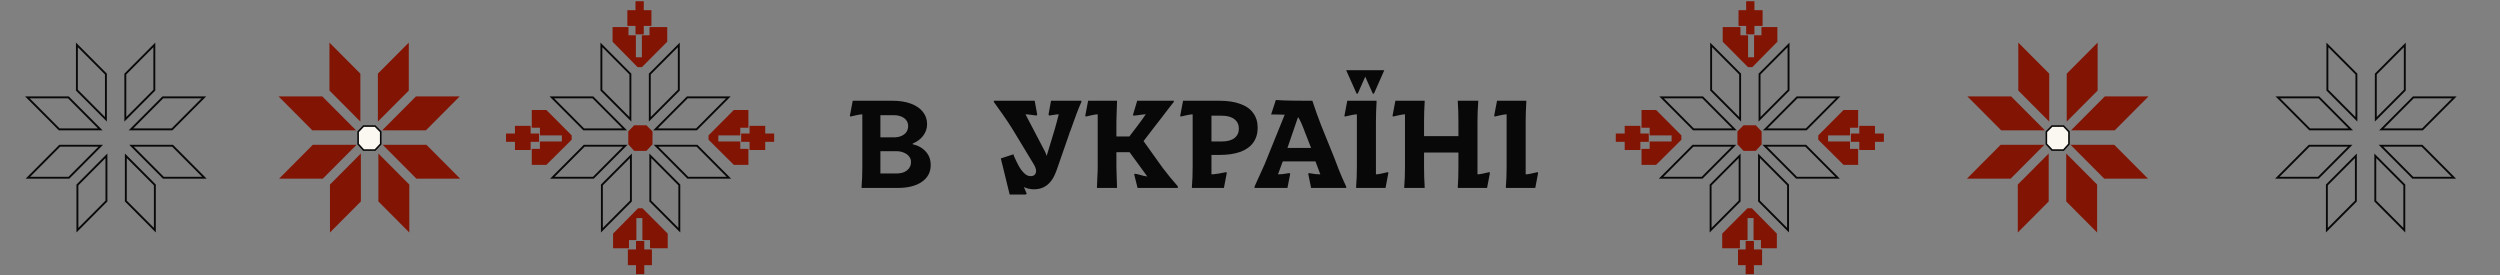 <svg width="1144" height="126" viewBox="0 0 1144 126" fill="none" xmlns="http://www.w3.org/2000/svg">
<rect x="0" y="0" width="1144" height="126" fill="#808080" stroke="none"/>
<g clip-path="url(#clip0_1961_6133)">
<path d="M27.101 59.194L12.524 44.558H31.299L45.875 59.194H27.101Z" stroke="#080808" stroke-width="0.873"/>
<path d="M35.192 41.253V20.554L48.468 33.885L48.468 54.584L35.192 41.253Z" stroke="#080808" stroke-width="0.873"/>
<path d="M78.716 59.194L93.293 44.558H74.518L59.941 59.194H78.716Z" stroke="#080808" stroke-width="0.873"/>
<path d="M70.624 41.253V20.554L57.349 33.885V54.584L70.624 41.253Z" stroke="#080808" stroke-width="0.873"/>
<path d="M27.334 66.688L12.757 81.325H31.532L46.109 66.688H27.334Z" stroke="#080808" stroke-width="0.873"/>
<path d="M35.425 84.629L35.425 105.329L48.701 91.998L48.701 71.299L35.425 84.629Z" stroke="#080808" stroke-width="0.873"/>
<path d="M78.949 66.688L93.526 81.325H74.751L60.175 66.688H78.949Z" stroke="#080808" stroke-width="0.873"/>
<path d="M70.858 84.629V105.329L57.582 91.998V71.299L70.858 84.629Z" stroke="#080808" stroke-width="0.873"/>
</g>
<g clip-path="url(#clip1_1961_6133)">
<path d="M143.101 59.194L128.524 44.558H147.299L161.875 59.194H143.101Z" fill="#821404" stroke="#821404" stroke-width="0.873"/>
<path d="M151.192 41.253V20.554L164.468 33.885L164.468 54.584L151.192 41.253Z" fill="#821404" stroke="#821404" stroke-width="0.873"/>
<path d="M194.716 59.194L209.293 44.558H190.518L175.942 59.194H194.716Z" fill="#821404" stroke="#821404" stroke-width="0.873"/>
<path d="M186.625 41.253V20.554L173.349 33.885V54.584L186.625 41.253Z" fill="#821404" stroke="#821404" stroke-width="0.873"/>
<path d="M143.334 66.688L128.757 81.325H147.532L162.109 66.688H143.334Z" fill="#821404" stroke="#821404" stroke-width="0.873"/>
<path d="M151.426 84.629L151.426 105.329L164.702 91.998L164.702 71.299L151.426 84.629Z" fill="#821404" stroke="#821404" stroke-width="0.873"/>
<path d="M194.949 66.688L209.526 81.325H190.751L176.174 66.688H194.949Z" fill="#821404" stroke="#821404" stroke-width="0.873"/>
<path d="M186.858 84.629V105.329L173.582 91.998V71.299L186.858 84.629Z" fill="#821404" stroke="#821404" stroke-width="0.873"/>
<path d="M171.634 57.688L174.219 60.295V65.904L171.629 68.663H166.353L163.875 65.909V60.289L166.348 57.688H171.634Z" fill="#FBF7F1" stroke="#080808" stroke-width="0.734"/>
</g>
<path d="M280.745 18.915L291.94 30.273H293.572L304.884 18.915V12.826H297.654V16.573H294.155V26.643H290.54V16.573H287.158V12.826H280.745V18.915Z" fill="#821404" stroke="#821404" stroke-width="0.873"/>
<path d="M287.508 5.098V11.421H291.239V15.285H294.155V11.421H297.653V5.098H294.155V1H291.239V5.098H287.508Z" fill="#821404" stroke="#821404" stroke-width="0.873"/>
<path d="M280.978 107.085L292.172 95.727H293.805L305.117 107.085V113.174H297.886V109.427H294.388V99.357H290.773V109.427H287.391V113.174H280.978V107.085Z" fill="#821404" stroke="#821404" stroke-width="0.873"/>
<path d="M287.741 120.902V114.579H291.473V110.715H294.388V114.579H297.887V120.902H294.388V125H291.473V120.902H287.741Z" fill="#821404" stroke="#821404" stroke-width="0.873"/>
<path d="M249.842 75.002L261.153 63.761L261.153 62.122L249.842 50.764L243.778 50.764L243.778 58.024L247.509 58.024L247.509 61.536L257.538 61.536L257.538 65.166L247.509 65.166L247.509 68.562L243.778 68.562L243.778 75.002L249.842 75.002Z" fill="#821404" stroke="#821404" stroke-width="0.873"/>
<path d="M236.081 68.211L242.379 68.211L242.379 64.464L246.227 64.464L246.227 61.536L242.379 61.536L242.379 58.024L236.081 58.024L236.081 61.536L232 61.536L232 64.464L236.081 64.464L236.081 68.211Z" fill="#821404" stroke="#821404" stroke-width="0.873"/>
<path d="M267.101 59.194L252.524 44.558H271.299L285.875 59.194H267.101Z" stroke="#080808" stroke-width="0.873"/>
<path d="M275.192 41.253V20.554L288.468 33.885L288.468 54.584L275.192 41.253Z" stroke="#080808" stroke-width="0.873"/>
<path d="M318.716 59.194L333.293 44.558H314.518L299.942 59.194H318.716Z" stroke="#080808" stroke-width="0.873"/>
<path d="M310.625 41.253V20.554L297.349 33.885V54.584L310.625 41.253Z" stroke="#080808" stroke-width="0.873"/>
<path d="M267.334 66.688L252.757 81.325H271.532L286.109 66.688H267.334Z" stroke="#080808" stroke-width="0.873"/>
<path d="M275.426 84.629L275.426 105.329L288.702 91.998L288.702 71.299L275.426 84.629Z" stroke="#080808" stroke-width="0.873"/>
<path d="M318.949 66.688L333.526 81.325H314.751L300.174 66.688H318.949Z" stroke="#080808" stroke-width="0.873"/>
<path d="M310.858 84.629V105.329L297.582 91.998V71.299L310.858 84.629Z" stroke="#080808" stroke-width="0.873"/>
<path d="M335.975 75.002L324.664 63.761L324.664 62.122L335.975 50.764L342.039 50.764L342.039 58.024L338.307 58.024L338.307 61.536L328.279 61.536L328.279 65.166L338.307 65.166L338.307 68.562L342.039 68.562L342.039 75.002L335.975 75.002Z" fill="#821404" stroke="#821404" stroke-width="0.873"/>
<path d="M349.735 68.211L343.438 68.211L343.438 64.464L339.59 64.464L339.59 61.536L343.438 61.536L343.438 58.024L349.735 58.024L349.735 61.536L353.817 61.536L353.817 64.464L349.735 64.464L349.735 68.211Z" fill="#821404" stroke="#821404" stroke-width="0.873"/>
<path d="M295.634 57.688L298.219 60.295V65.904L295.629 68.663H290.353L287.875 65.909V60.289L290.348 57.688H295.634Z" fill="#821404" stroke="#821404" stroke-width="0.734"/>
<path d="M394.258 85.43C394.486 82.884 394.6 79.844 394.6 76.31V52.313C394.106 52.313 393.289 52.427 392.149 52.655C391.009 52.883 390.002 53.111 389.128 53.339L388.9 52.997L390.211 46.1H408.394C411.624 46.1 414.417 46.537 416.773 47.411C419.167 48.285 421.01 49.539 422.302 51.173C423.594 52.769 424.24 54.65 424.24 56.816C424.24 58.754 423.651 60.502 422.473 62.06C421.333 63.618 419.718 64.834 417.628 65.708V65.993C420.212 66.601 422.226 67.741 423.67 69.413C425.152 71.047 425.893 73.08 425.893 75.512C425.893 78.78 424.544 81.345 421.846 83.207C419.148 85.069 415.462 86 410.788 86H394.258V85.43ZM410.218 79.388C412.27 79.388 413.885 78.913 415.063 77.963C416.279 76.975 416.887 75.702 416.887 74.144C416.887 73.194 416.602 72.358 416.032 71.636C415.462 70.876 414.664 70.287 413.638 69.869C412.612 69.413 411.472 69.185 410.218 69.185H402.865V79.388H410.218ZM409.021 62.858C410.313 62.858 411.453 62.649 412.441 62.231C413.467 61.775 414.246 61.167 414.778 60.407C415.31 59.609 415.576 58.697 415.576 57.671C415.576 56.683 415.31 55.828 414.778 55.106C414.246 54.346 413.467 53.757 412.441 53.339C411.453 52.921 410.313 52.712 409.021 52.712H402.865V62.858H409.021ZM457.978 72.491L463.735 70.61L464.077 71.636C464.875 73.422 465.635 74.961 466.357 76.253C467.117 77.545 467.934 78.59 468.808 79.388C469.682 80.186 470.575 80.585 471.487 80.585H471.829C472.589 80.547 473.159 80.319 473.539 79.901C473.919 79.445 474.109 78.894 474.109 78.248C474.109 77.412 473.767 76.405 473.083 75.227L463.564 59.495C462.88 58.355 462.12 57.158 461.284 55.904C460.448 54.65 459.612 53.434 458.776 52.256C457.37 50.242 456.04 48.38 454.786 46.67V46.1H473.482L474.622 52.427L474.337 52.883C473.691 52.769 472.836 52.655 471.772 52.541C470.708 52.389 469.872 52.313 469.264 52.313L478.27 69.527C478.308 69.603 478.346 69.698 478.384 69.812C478.422 69.888 478.46 69.983 478.498 70.097C478.574 70.287 478.65 70.496 478.726 70.724C478.802 70.914 478.878 71.123 478.954 71.351L482.716 58.925C483.02 57.823 483.324 56.721 483.628 55.619C483.932 54.517 484.217 53.415 484.483 52.313C483.951 52.313 483.229 52.389 482.317 52.541C481.443 52.655 480.702 52.769 480.094 52.883L479.809 52.37L480.949 46.1H494.857V46.613C494.059 48.361 493.261 50.318 492.463 52.484C491.665 54.612 490.791 57.044 489.841 59.78C489.727 60.008 489.613 60.255 489.499 60.521C489.423 60.787 489.347 61.053 489.271 61.319L483.457 78.02C483.381 78.21 483.305 78.4 483.229 78.59C483.153 78.78 483.077 78.97 483.001 79.16C482.355 80.794 481.557 82.162 480.607 83.264C479.695 84.366 478.612 85.202 477.358 85.772C476.104 86.342 474.679 86.627 473.083 86.627C472.475 86.627 471.886 86.57 471.316 86.456C470.784 86.38 470.252 86.247 469.72 86.057C469.53 85.981 469.321 85.905 469.093 85.829C468.903 85.715 468.713 85.62 468.523 85.544L469.834 88.679L469.378 89.021H462.025L457.978 72.491ZM501.97 85.43C502.046 84.214 502.103 82.827 502.141 81.269C502.255 79.559 502.312 77.906 502.312 76.31V52.313C501.818 52.313 501.001 52.427 499.861 52.655C498.721 52.883 497.714 53.111 496.84 53.339L496.612 52.997L497.923 46.1H511.147V46.67C511.071 48.722 511.014 50.413 510.976 51.743C510.9 53.187 510.862 54.536 510.862 55.79V62.459H516.79L520.609 57.443C521.293 56.531 521.939 55.657 522.547 54.821C523.155 53.985 523.744 53.13 524.314 52.256C523.934 52.256 523.402 52.313 522.718 52.427C522.034 52.503 521.369 52.598 520.723 52.712L518.671 52.94L518.443 52.598L520.381 46.1H537.139V46.613C536.455 47.487 535.771 48.361 535.087 49.235C534.441 50.071 533.795 50.907 533.149 51.743C532.503 52.617 531.838 53.491 531.154 54.365C530.47 55.201 529.786 56.075 529.102 56.987L523.288 64.568L532.009 76.766C534.099 79.54 536.417 82.371 538.963 85.259V86H520.552L519.013 79.844L519.241 79.502C519.583 79.54 519.944 79.597 520.324 79.673C520.704 79.749 521.084 79.844 521.464 79.958C522.072 80.148 522.699 80.319 523.345 80.471C523.991 80.623 524.542 80.718 524.998 80.756L516.904 69.641H510.862V76.31C510.862 77.564 510.9 78.913 510.976 80.357C511.014 81.687 511.071 83.378 511.147 85.43V86H501.97V85.43ZM545.416 85.43C545.644 82.884 545.758 79.844 545.758 76.31V52.313C545.264 52.313 544.447 52.427 543.307 52.655C542.167 52.883 541.16 53.111 540.286 53.339L540.058 52.997L541.369 46.1H558.013C561.813 46.1 565.024 46.594 567.646 47.582C570.268 48.532 572.225 49.938 573.517 51.8C574.847 53.624 575.512 55.847 575.512 58.469C575.512 61.091 574.847 63.333 573.517 65.195C572.225 67.057 570.268 68.482 567.646 69.47C565.024 70.42 561.813 70.895 558.013 70.895H554.365V79.787C554.973 79.787 556.037 79.673 557.557 79.445C559.115 79.179 560.312 78.951 561.148 78.761L561.376 79.103L560.065 86H545.416V85.43ZM558.982 64.739C561.566 64.739 563.523 64.226 564.853 63.2C566.221 62.136 566.905 60.692 566.905 58.868C566.905 57.044 566.221 55.6 564.853 54.536C563.523 53.472 561.566 52.94 558.982 52.94H554.365V64.739H558.982ZM574.086 85.373C574.542 84.385 574.96 83.454 575.34 82.58C575.758 81.668 576.157 80.794 576.537 79.958C577.297 78.324 578.057 76.633 578.817 74.885C579.577 73.099 580.375 71.123 581.211 68.957L587.88 52.484C587.12 52.446 586.303 52.427 585.429 52.427C584.593 52.389 583.719 52.37 582.807 52.37C582.655 52.37 582.484 52.37 582.294 52.37C582.104 52.37 581.895 52.37 581.667 52.37L583.833 45.758C585.961 45.91 588.355 46.005 591.015 46.043C593.675 46.081 595.917 46.1 597.741 46.1H600.534C601.864 50.166 603.194 53.89 604.524 57.272L610.566 72.206C611.174 73.84 611.877 75.683 612.675 77.735C613.207 78.989 613.739 80.262 614.271 81.554C614.841 82.808 615.43 84.1 616.038 85.43V86H599.964L598.653 79.559L598.824 79.217L599.736 79.331C600.458 79.445 601.218 79.559 602.016 79.673C602.814 79.749 603.536 79.787 604.182 79.787L601.959 73.859H587.025C586.949 74.049 586.854 74.258 586.74 74.486C586.664 74.714 586.588 74.942 586.512 75.17C585.828 76.918 585.258 78.457 584.802 79.787C585.41 79.787 586.094 79.749 586.854 79.673C587.652 79.559 588.431 79.445 589.191 79.331C589.343 79.293 589.495 79.274 589.647 79.274C589.837 79.236 590.008 79.217 590.16 79.217L590.388 79.559L589.134 86H574.086V85.373ZM599.964 67.703L597.57 61.604C597.532 61.49 597.494 61.395 597.456 61.319C597.418 61.205 597.38 61.11 597.342 61.034C596.658 59.134 596.05 57.595 595.518 56.417C595.024 55.239 594.511 54.289 593.979 53.567L589.134 67.703H599.964ZM620.564 85.43C620.792 82.694 620.906 79.654 620.906 76.31V52.313C620.412 52.313 619.595 52.427 618.455 52.655C617.315 52.883 616.308 53.111 615.434 53.339L615.206 52.997L616.517 46.1H629.912V46.67C629.722 49.862 629.627 52.902 629.627 55.79V79.787C630.121 79.787 630.938 79.673 632.078 79.445C633.218 79.179 634.225 78.951 635.099 78.761L635.327 79.103L634.016 86H620.564V85.43ZM626.036 32.135L621.305 42.851H620.792L616.004 32.135H626.036ZM633.446 32.135L628.715 42.851H628.202L623.414 32.135H633.446ZM681.795 79.103L680.484 86H667.089V85.43C667.279 82.884 667.374 79.844 667.374 76.31V69.812H651.642V76.31C651.642 79.464 651.737 82.504 651.927 85.43V86H642.579V85.43C642.807 82.884 642.921 79.844 642.921 76.31V52.313C642.427 52.313 641.61 52.427 640.47 52.655C639.33 52.883 638.323 53.111 637.449 53.339L637.221 52.997L638.532 46.1H651.927V46.67C651.737 49.596 651.642 52.636 651.642 55.79V62.288H667.374V55.79C667.374 52.256 667.279 49.216 667.089 46.67V46.1H676.437V46.67C676.209 49.596 676.095 52.636 676.095 55.79V79.787C676.589 79.787 677.406 79.673 678.546 79.445C679.686 79.179 680.693 78.951 681.567 78.761L681.795 79.103ZM689.087 85.43C689.315 82.694 689.429 79.654 689.429 76.31V52.313C688.935 52.313 688.118 52.427 686.978 52.655C685.838 52.883 684.831 53.111 683.957 53.339L683.729 52.997L685.04 46.1H698.435V46.67C698.245 49.862 698.15 52.902 698.15 55.79V79.787C698.644 79.787 699.461 79.673 700.601 79.445C701.741 79.179 702.748 78.951 703.622 78.761L703.85 79.103L702.539 86H689.087V85.43Z" fill="#080808"/>
<path d="M812.889 18.915L801.694 30.273H800.062L788.75 18.915V12.826H795.98V16.573H799.479V26.643H803.094V16.573H806.475V12.826H812.889V18.915Z" fill="#821404" stroke="#821404" stroke-width="0.873"/>
<path d="M806.126 5.098V11.421H802.394V15.285H799.479V11.421H795.981V5.098H799.479V1H802.394V5.098H806.126Z" fill="#821404" stroke="#821404" stroke-width="0.873"/>
<path d="M812.656 107.085L801.461 95.727H799.829L788.517 107.085V113.174H795.747V109.427H799.246V99.357H802.861V109.427H806.243V113.174H812.656V107.085Z" fill="#821404" stroke="#821404" stroke-width="0.873"/>
<path d="M805.893 120.902V114.579H802.161V110.715H799.246V114.579H795.747V120.902H799.246V125H802.161V120.902H805.893Z" fill="#821404" stroke="#821404" stroke-width="0.873"/>
<path d="M843.792 75.002L832.481 63.761L832.481 62.122L843.792 50.764L849.856 50.764L849.856 58.024L846.124 58.024L846.124 61.536L836.096 61.536L836.096 65.166L846.124 65.166L846.124 68.562L849.856 68.562L849.856 75.002L843.792 75.002Z" fill="#821404" stroke="#821404" stroke-width="0.873"/>
<path d="M857.552 68.211L851.255 68.211L851.255 64.464L847.407 64.464L847.407 61.536L851.255 61.536L851.255 58.024L857.552 58.024L857.552 61.536L861.634 61.536L861.634 64.464L857.552 64.464L857.552 68.211Z" fill="#821404" stroke="#821404" stroke-width="0.873"/>
<path d="M826.533 59.194L841.11 44.558H822.335L807.758 59.194H826.533Z" stroke="#080808" stroke-width="0.873"/>
<path d="M818.441 41.253V20.554L805.166 33.885L805.166 54.584L818.441 41.253Z" stroke="#080808" stroke-width="0.873"/>
<path d="M774.918 59.194L760.341 44.558H779.116L793.692 59.194H774.918Z" stroke="#080808" stroke-width="0.873"/>
<path d="M783.009 41.253V20.554L796.285 33.885V54.584L783.009 41.253Z" stroke="#080808" stroke-width="0.873"/>
<path d="M826.3 66.688L840.876 81.325H822.102L807.525 66.688H826.3Z" stroke="#080808" stroke-width="0.873"/>
<path d="M818.208 84.629L818.208 105.329L804.932 91.998L804.932 71.299L818.208 84.629Z" stroke="#080808" stroke-width="0.873"/>
<path d="M774.685 66.688L760.108 81.325H778.883L793.459 66.688H774.685Z" stroke="#080808" stroke-width="0.873"/>
<path d="M782.776 84.629V105.329L796.052 91.998V71.299L782.776 84.629Z" stroke="#080808" stroke-width="0.873"/>
<path d="M757.659 75.002L768.97 63.761L768.97 62.122L757.659 50.764L751.595 50.764L751.595 58.024L755.326 58.024L755.326 61.536L765.355 61.536L765.355 65.166L755.326 65.166L755.326 68.562L751.595 68.562L751.595 75.002L757.659 75.002Z" fill="#821404" stroke="#821404" stroke-width="0.873"/>
<path d="M743.898 68.211L750.195 68.211L750.195 64.464L754.044 64.464L754.044 61.536L750.195 61.536L750.195 58.024L743.898 58.024L743.898 61.536L739.817 61.536L739.817 64.464L743.898 64.464L743.898 68.211Z" fill="#821404" stroke="#821404" stroke-width="0.873"/>
<path d="M798 57.688L795.415 60.295V65.904L798.005 68.663H803.281L805.759 65.909V60.289L803.286 57.688H798Z" fill="#821404" stroke="#821404" stroke-width="0.734"/>
<g clip-path="url(#clip2_1961_6133)">
<path d="M967.533 59.194L982.11 44.558H963.335L948.758 59.194H967.533Z" fill="#821404" stroke="#821404" stroke-width="0.873"/>
<path d="M959.441 41.253V20.554L946.166 33.885L946.166 54.584L959.441 41.253Z" fill="#821404" stroke="#821404" stroke-width="0.873"/>
<path d="M915.918 59.194L901.341 44.558H920.116L934.692 59.194H915.918Z" fill="#821404" stroke="#821404" stroke-width="0.873"/>
<path d="M924.009 41.253V20.554L937.285 33.885V54.584L924.009 41.253Z" fill="#821404" stroke="#821404" stroke-width="0.873"/>
<path d="M967.3 66.688L981.876 81.325H963.102L948.525 66.688H967.3Z" fill="#821404" stroke="#821404" stroke-width="0.873"/>
<path d="M959.208 84.629L959.208 105.329L945.932 91.998L945.932 71.299L959.208 84.629Z" fill="#821404" stroke="#821404" stroke-width="0.873"/>
<path d="M915.685 66.688L901.108 81.325H919.883L934.459 66.688H915.685Z" fill="#821404" stroke="#821404" stroke-width="0.873"/>
<path d="M923.776 84.629V105.329L937.052 91.998V71.299L923.776 84.629Z" fill="#821404" stroke="#821404" stroke-width="0.873"/>
<path d="M939 57.688L936.415 60.295V65.904L939.005 68.663H944.281L946.759 65.909V60.289L944.286 57.688H939Z" fill="#FBF7F1" stroke="#080808" stroke-width="0.734"/>
</g>
<g clip-path="url(#clip3_1961_6133)">
<path d="M1108.53 59.194L1123.11 44.558H1104.34L1089.76 59.194H1108.53Z" stroke="#080808" stroke-width="0.873"/>
<path d="M1100.44 41.253V20.554L1087.17 33.885L1087.17 54.584L1100.44 41.253Z" stroke="#080808" stroke-width="0.873"/>
<path d="M1056.92 59.194L1042.34 44.558H1061.12L1075.69 59.194H1056.92Z" stroke="#080808" stroke-width="0.873"/>
<path d="M1065.01 41.253V20.554L1078.29 33.885V54.584L1065.01 41.253Z" stroke="#080808" stroke-width="0.873"/>
<path d="M1108.3 66.688L1122.88 81.325H1104.1L1089.53 66.688H1108.3Z" stroke="#080808" stroke-width="0.873"/>
<path d="M1100.21 84.629L1100.21 105.329L1086.93 91.998L1086.93 71.299L1100.21 84.629Z" stroke="#080808" stroke-width="0.873"/>
<path d="M1056.68 66.688L1042.11 81.325H1060.88L1075.46 66.688H1056.68Z" stroke="#080808" stroke-width="0.873"/>
<path d="M1064.78 84.629V105.329L1078.05 91.998V71.299L1064.78 84.629Z" stroke="#080808" stroke-width="0.873"/>
</g>
<defs>
<clipPath id="clip0_1961_6133">
<rect width="106" height="124" fill="white" transform="translate(0 1)"/>
</clipPath>
<clipPath id="clip1_1961_6133">
<rect width="106" height="124" fill="white" transform="translate(116 1)"/>
</clipPath>
<clipPath id="clip2_1961_6133">
<rect width="122" height="124" fill="white" transform="matrix(-1 0 0 1 1002.63 1)"/>
</clipPath>
<clipPath id="clip3_1961_6133">
<rect width="122" height="124" fill="white" transform="matrix(-1 0 0 1 1143.63 1)"/>
</clipPath>
</defs>
</svg>
